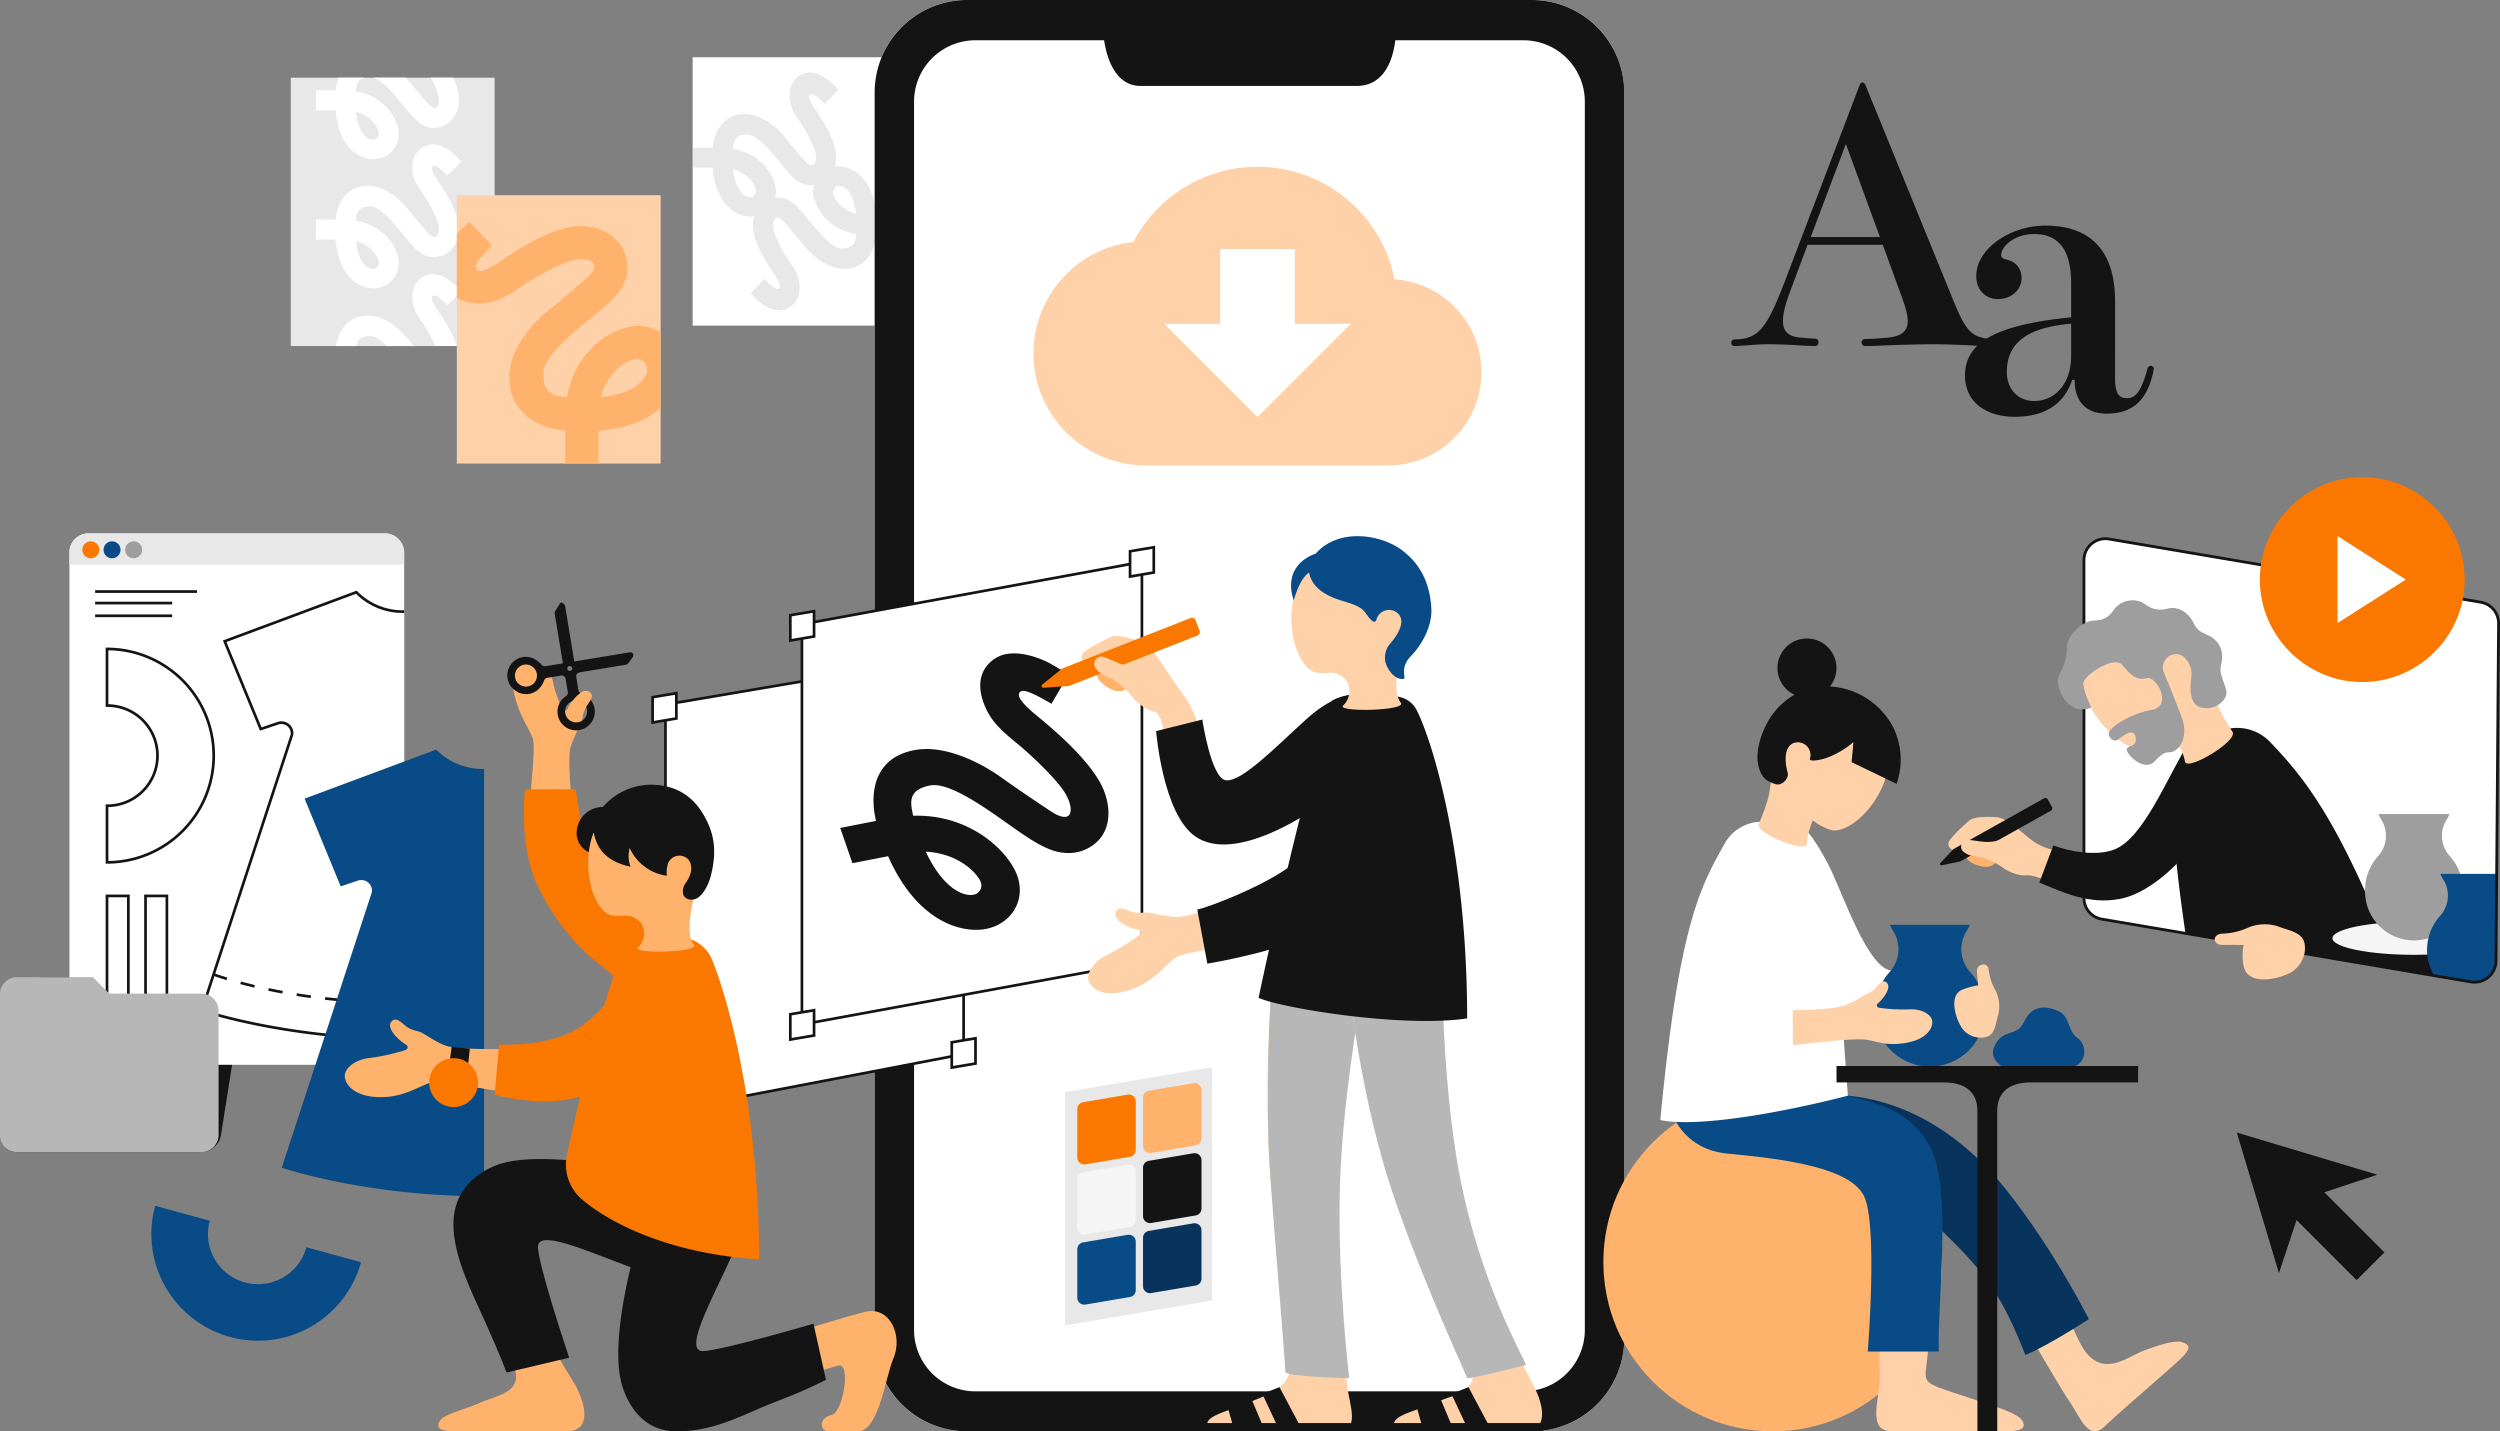 <svg xmlns="http://www.w3.org/2000/svg" viewBox="0 0 849.058 486.118"><rect x="0" y="0" width="849.058" height="486.118" fill="#808080" stroke="none"/><defs><style>.cls-1,.cls-14,.cls-8{fill:#fff}.cls-2{fill:#e8e8e8}.cls-16,.cls-3{fill:none}.cls-4{fill:#ffd1a8}.cls-5{fill:#ffb26c}.cls-6{clip-path:url(#clip-path)}.cls-7{fill:#141414}.cls-14,.cls-16,.cls-8{stroke:#141414;stroke-miterlimit:10}.cls-14,.cls-8{stroke-width:.918px}.cls-9{fill:#b7b7b7}.cls-10{fill:#fb7800}.cls-11{fill:#094b87}.cls-12{fill:#f5f5f5}.cls-13{fill:#07335c}.cls-14{stroke-dasharray:4.863}.cls-15{fill:#9e9e9e}.cls-16{stroke-width:.959px}</style><clipPath id="clip-path"><path class="cls-1" d="M328.381 0H520.3a31.327 31.327 0 0 1 31.33 31.327v423.464a31.328 31.328 0 0 1-31.33 31.327H328.381a31.328 31.328 0 0 1-31.328-31.328V31.328A31.328 31.328 0 0 1 328.381 0z"/></clipPath></defs><g id="レイヤー_2" data-name="レイヤー 2"><g id="illustration"><path class="cls-1" d="M235.237 19.447H304.452V110.584H235.237z"/><path class="cls-2" d="M284.756 30.58c-.6-.734-1.414-1.55-2.392-2.529-.68-.679-3.807-3.4-7.4-3.4-2.366 0-6.825 1.877-6.825 7.777 0 3.7 1.414 5.82 3.535 8.92a49.532 49.532 0 0 1 5.03 9.571c.979 2.964.245 5.221-.978 5.221-1.17 0-2.339-1.468-3.019-2.284-.625-.652-4.65-5.411-6.227-7.4-2.067-2.529-7.315-7.723-13.433-7.723-8 0-10.551 6.934-10.959 11.421h-6.716v6.8h6.689c1.088 12.971 8.321 16.588 12.753 16.588a8.587 8.587 0 0 0 8.729-8.4c0-4.623-4.351-12.862-14.629-14.6.3-2.121.353-4.868 4.786-4.868 3.4 0 7.8 5.3 11.094 9.354 3.018 3.726 5.411 6.69 8.321 7.533a8.148 8.148 0 0 0 7.179-1.251 9.756 9.756 0 0 0 3.644-8.1c0-6.581-7.1-16.017-7.777-17.159-.816-1.332-2.176-3.589-.816-4.133.843-.354 2.746 1.387 4.65 3.317zm-35.812 26.894c5.819 1.523 7.8 5.873 7.8 7.505a2.042 2.042 0 0 1-2.012 1.958c-1.9 0-4.972-2.148-5.788-9.463z"/><path class="cls-2" d="M254.933 99.451c.6.734 1.414 1.55 2.393 2.529.68.68 3.807 3.4 7.4 3.4 2.366 0 6.826-1.876 6.826-7.777 0-3.7-1.414-5.819-3.535-8.919a49.627 49.627 0 0 1-5.031-9.572c-.979-2.964-.245-5.221.979-5.221 1.169 0 2.338 1.468 3.018 2.284.626.653 4.65 5.411 6.227 7.4 2.067 2.529 7.315 7.723 13.433 7.723 8 0 10.551-6.934 10.959-11.421h6.717v-6.8h-6.69c-1.091-12.977-8.329-16.59-12.757-16.59a8.586 8.586 0 0 0-8.729 8.4c0 4.623 4.351 12.862 14.63 14.6-.3 2.121-.354 4.867-4.786 4.867-3.4 0-7.8-5.3-11.1-9.354-3.018-3.726-5.411-6.69-8.321-7.533a8.149 8.149 0 0 0-7.178 1.251 9.755 9.755 0 0 0-3.644 8.1c0 6.58 7.1 16.016 7.777 17.158.816 1.333 2.175 3.59.816 4.133-.843.354-2.747-1.386-4.65-3.317zm35.813-26.894c-5.82-1.522-7.805-5.873-7.805-7.5a2.042 2.042 0 0 1 2.013-1.958c1.903-.005 4.976 2.144 5.792 9.458z"/><path class="cls-2" d="M98.766 26.383H167.981V117.52H98.766z"/><path class="cls-1" d="M156.67 54.975c-.6-.734-1.414-1.55-2.393-2.529-.68-.68-3.807-3.4-7.4-3.4-2.366 0-6.826 1.877-6.826 7.777 0 3.7 1.414 5.82 3.535 8.919a49.627 49.627 0 0 1 5.031 9.572c.979 2.964.245 5.221-.979 5.221-1.169 0-2.338-1.468-3.018-2.284-.626-.653-4.65-5.411-6.227-7.4-2.067-2.529-7.315-7.723-13.433-7.723-8 0-10.551 6.934-10.959 11.421h-6.717v6.8h6.69c1.088 12.971 8.321 16.587 12.753 16.587a8.586 8.586 0 0 0 8.729-8.4c0-4.623-4.351-12.862-14.63-14.6.3-2.121.354-4.868 4.786-4.868 3.4 0 7.8 5.3 11.1 9.354 3.018 3.726 5.411 6.69 8.321 7.533a8.148 8.148 0 0 0 7.179-1.251 9.757 9.757 0 0 0 3.643-8.1c0-6.58-7.1-16.016-7.777-17.158-.816-1.333-2.175-3.589-.816-4.133.843-.354 2.747 1.386 4.65 3.317zm-35.812 26.894c5.819 1.522 7.8 5.873 7.8 7.5a2.042 2.042 0 0 1-2.012 1.958c-1.9.005-4.973-2.144-5.788-9.458zm17.542 33.045c-2.067-2.529-7.315-7.723-13.433-7.723-7.373 0-10.115 5.893-10.818 10.329h6.9c.326-1.735 1.124-3.395 4.569-3.395 1.771 0 3.814 1.444 5.831 3.395h9.086a156.083 156.083 0 0 1-2.135-2.606zm8.861-14.548c.843-.354 2.747 1.387 4.651 3.317l4.758-4.65c-.6-.733-1.414-1.549-2.393-2.528-.68-.68-3.807-3.4-7.4-3.4-2.366 0-6.825 1.876-6.825 7.777 0 3.7 1.413 5.819 3.534 8.918a58.488 58.488 0 0 1 4.308 7.719h7.227c-1.825-5.84-6.5-12.1-7.048-13.021-.812-1.331-2.173-3.588-.812-4.132z"/><path class="cls-3" d="M123.817 26.383h2.994a4.058 4.058 0 0 0-1.2-.2 7.345 7.345 0 0 0-1.794.2z"/><path class="cls-1" d="M107.288 30.666v6.8h6.69c1.088 12.97 8.321 16.587 12.753 16.587a8.587 8.587 0 0 0 8.729-8.4c0-4.623-4.351-12.863-14.63-14.6.252-1.782.341-4 2.987-4.664h-8.83a16.667 16.667 0 0 0-.982 4.283zm21.374 14.821a2.041 2.041 0 0 1-2.012 1.957c-1.9 0-4.977-2.148-5.792-9.463 5.819 1.519 7.804 5.874 7.804 7.506zm8.049-9.953c3.018 3.725 5.411 6.689 8.321 7.532a8.145 8.145 0 0 0 7.179-1.251 9.754 9.754 0 0 0 3.643-8.1 18.786 18.786 0 0 0-1.968-7.329h-7.581a32.639 32.639 0 0 1 2.316 5.045c.979 2.964.245 5.221-.979 5.221-1.169 0-2.338-1.469-3.018-2.285-.626-.652-4.65-5.411-6.227-7.4a19.02 19.02 0 0 0-.5-.585h-11.086c3.189.993 6.983 5.56 9.9 9.152z"/><path class="cls-4" d="M155.149 66.293H224.364V157.43H155.149z"/><path class="cls-5" d="M216.824 110.65c-7.676 0-21.358 7.225-24.248 24.293-3.522-.5-8.083-.587-8.083-7.947 0-5.645 8.805-12.96 15.534-18.424 6.186-5.012 11.108-8.985 12.508-13.817a13.53 13.53 0 0 0-2.078-11.921c-2.889-3.883-7.676-6.051-13.456-6.051-10.927 0-26.6 11.786-28.493 12.915-2.212 1.354-5.96 3.612-6.863 1.354-.587-1.4 2.3-4.56 5.509-7.721l-7.722-7.9c-1.219.994-2.573 2.348-4.2 3.974-.024.023-.057.059-.083.086v21.679a14.039 14.039 0 0 0 7.353 1.849c6.141 0 9.663-2.348 14.811-5.871 2.98-2.032 10.972-6.773 15.894-8.353 4.922-1.626 8.67-.407 8.67 1.626 0 1.941-2.438 3.882-3.793 5.011-1.084 1.039-8.984 7.722-12.284 10.341-4.2 3.432-12.824 12.147-12.824 22.307 0 13.275 11.514 17.52 18.965 18.2v11.15h11.289v-11.108c10.179-.854 16.885-3.987 21.132-7.832v-25.518a13.478 13.478 0 0 0-7.538-2.322zM204.09 134.9c2.529-9.663 9.754-12.959 12.463-12.959a3.389 3.389 0 0 1 3.251 3.341c-.004 3.159-3.567 8.261-15.714 9.618z"/><path class="cls-1" d="M328.381 0H520.3a31.327 31.327 0 0 1 31.33 31.327v423.464a31.328 31.328 0 0 1-31.33 31.327H328.381a31.328 31.328 0 0 1-31.328-31.328V31.328A31.328 31.328 0 0 1 328.381 0z"/><g class="cls-6"><path class="cls-4" d="M458.754 109.966l-31.687 31.688-31.688-31.688h19.013v-25.35h25.35v25.35zm14.894-15.1a47.516 47.516 0 0 0-88.726-12.676 38.042 38.042 0 0 0 4.119 75.86h82.389a31.629 31.629 0 0 0 2.218-63.185z"/></g><path class="cls-7" d="M520.3 0H328.381a31.419 31.419 0 0 0-31.327 31.328v423.463a31.419 31.419 0 0 0 31.327 31.327H520.3a31.419 31.419 0 0 0 31.327-31.327V31.328A31.419 31.419 0 0 0 520.3 0zm17.946 451.668a20.868 20.868 0 0 1-20.868 20.868H331.3a20.868 20.868 0 0 1-20.867-20.868V34.543A20.868 20.868 0 0 1 331.3 13.675h43.675c.9 5.84 3.7 15.51 12.42 15.51h73.367c9.774 0 12.411-9.67 13.114-15.51h43.5a20.868 20.868 0 0 1 20.868 20.868zM662.944 100.93c4.654 11.578 6.444 13.368 12.651 14.2.955.12 1.313.6 1.313 1.194a1.161 1.161 0 0 1-1.313 1.193c-1.313 0-3.7 0-6.684-.239a239.738 239.738 0 0 0-12.413-.357c-5.013 0-13.248.238-18.022.477-2.865.119-3.581.119-5.013.119a1.194 1.194 0 1 1 0-2.387c2.626 0 5.371-.238 7.877-.477 4.536-.478 6.565-2.268 6.565-5.61 0-2.029-.716-4.655-2.029-8.235l-6.445-17.665h-25.542L608.4 97.827c-2.149 5.61-2.865 8.713-2.865 11.219 0 3.462 1.79 5.252 5.968 5.61 2.387.239 4.3.358 4.893.358a1.124 1.124 0 0 1 1.194 1.193 1.16 1.16 0 0 1-1.194 1.313c-1.193 0-3.938-.119-7.519-.358-2.268-.119-5.013-.238-7.877-.238a61.875 61.875 0 0 0-6.207.238c-2.506.239-4.893.358-5.61.358a1.039 1.039 0 0 1-1.193-1.074 1.123 1.123 0 0 1 1.193-1.193c8.355 0 11.1-4.3 17.307-20.529l25.063-65.764c.239-.6.6-.955.955-.955.477 0 .835.358 1.074.955zm-24.468-20.409L626.9 48.892l-11.937 31.629z"/><path class="cls-7" d="M718.326 128.428c0 5.967 1.791 6.8 4.178 6.8 2.864 0 4.774-2.507 6.8-9.907.239-.715.477-1.074 1.194-1.074a.975.975 0 0 1 .954 1.074l-.119.836c-2.029 9.429-6.684 14.323-15.874 14.323-6.445 0-10.861-3.581-10.861-11.458h-.836c-2.984 8.951-10.264 12.532-19.454 12.532-9.072 0-16.949-4.417-16.949-14.084 0-11.219 10.623-17.187 36.045-19.693V96.2c0-13.248-5.848-16.71-12.532-16.71-7.161 0-11.219 4.536-11.219 7.042 0 .955.477 1.313 1.551 1.552 2.149.477 5.371 1.91 5.371 6.565 0 3.1-2.745 6.922-8.116 6.922-3.938 0-7.28-2.984-7.28-7.758 0-9.309 11.458-17.187 23.512-17.187 14.8 0 23.632 8 23.632 25.661zm-14.919-18.5c-15.039 1.313-21.841 6.564-21.841 16.471 0 5.371 3.461 9.787 9.309 9.787 7.042 0 12.532-5.848 12.532-15.278z"/><path class="cls-8" d="M226.005 377.391L327.268 357.994 327.268 222.078 226.005 239.289 226.005 377.391z"/><path class="cls-8" d="M323.238 227.05L331.298 225.687 331.298 217.107 323.238 218.47 323.238 227.05z"/><path class="cls-8" d="M221.643 245.367L229.703 244.004 229.703 235.424 221.643 236.787 221.643 245.367z"/><path class="cls-8" d="M323.238 362.566L331.298 361.203 331.298 352.623 323.238 353.986 323.238 362.566z"/><path class="cls-8" d="M221.643 382.032L229.703 380.669 229.703 372.089 221.643 373.452 221.643 382.032z"/><path class="cls-4" d="M463.177 333.591s-7.379 34.128-8.9 64.082c-1.674 33.012 2.5 65.835 3.317 73.291.665 6.1 4.636 15.154-3.454 15.154h-37.577c-5.687 0-7.582-.842-6.318-3.37s8.424-4 14.111-6.529 14.395-4.232 14.185-14.552-4.847-34.783-7.04-61.009c-2.293-27.408-.127-64.364.668-67.534 3.596-14.357 32.04-12.346 31.008.467z"/><path class="cls-9" d="M436.537 465.943c-.554-10.156-2.75-33.993-5.036-65.285-2-27.43-.126-64.363.668-67.534 3.6-14.357 32.041-12.347 31.008.466 0 0-6.34 33.183-7.859 63.137-1.423 28.045 1.524 59.005 2.9 71.341-.002 0-21.591-.486-21.681-2.125z"/><path class="cls-4" d="M489.821 335.309s.458 38.656 6.706 67.991a265.424 265.424 0 0 0 24.5 67.664c3.573 7.028 4.637 15.154-3.454 15.154H480c-5.687 0-7.583-.842-6.319-3.37s8.425-4 14.112-6.529 15.679-3.664 11.284-13c-4.82-10.242-18.527-34.895-26.69-59.915-9.631-29.517-14.363-65.288-13.569-68.459 3.592-14.361 32.036-12.345 31.003.464z"/><path class="cls-9" d="M498.289 467.981c-4.573-10.354-17.744-39.661-25.907-64.681-9.631-29.517-14.363-65.288-13.569-68.459 3.6-14.357 32.041-12.345 31.009.468 0 0 .457 38.656 6.7 67.991 6.191 29.07 16.3 49.114 21.808 60.228.005 0-19.752 5.106-20.041 4.453z"/><path class="cls-8" d="M272.354 347.935L387.821 326.753 387.821 190.837 272.354 212.019 272.354 347.935z"/><path class="cls-8" d="M383.791 195.809L391.851 194.446 391.851 185.866 383.791 187.229 383.791 195.809z"/><path class="cls-8" d="M268.41 217.528L276.47 216.165 276.47 207.585 268.41 208.947 268.41 217.528z"/><path class="cls-8" d="M383.791 331.325L391.851 329.962 391.851 321.382 383.791 322.745 383.791 331.325z"/><path class="cls-8" d="M268.41 353.044L276.47 351.681 276.47 343.101 268.41 344.464 268.41 353.044z"/><path class="cls-7" d="M362.89 229.137c-1.532-1.081-3.507-2.228-5.878-3.6-1.647-.956-8.971-4.636-15.475-3.361-4.286.841-11.222 5.732-7.622 16.129 2.256 6.516 6.111 9.75 11.845 14.458 3.312 2.728 11.422 10.193 14.954 15.077 3.582 4.875 3.629 9.112 1.411 9.547-2.118.416-5.133-1.756-6.862-2.952-1.531-.927-11.726-7.882-15.795-10.819-5.287-3.721-17.964-11.007-29.05-8.833-14.485 2.841-14.886 15.967-12.888 24.017l-12.17 2.387 4.147 11.978 12.12-2.377c9.884 22.467 25.195 26.269 33.226 24.694 8.721-1.711 13.51-9.762 10.69-17.907s-15.729-21.116-35.414-20.529c-.752-3.844-2.329-8.7 5.7-10.277 6.158-1.208 17.375 6.569 25.808 12.539 7.741 5.491 13.885 9.863 19.671 10.314a14.057 14.057 0 0 0 12.244-4.755c3.176-3.9 3.783-9.44 1.659-15.573-4.014-11.594-22.629-25.7-24.558-27.468-2.291-2.058-6.131-5.551-4-6.993 1.312-.922 5.822 1.468 10.449 4.193zm-48.482 60.111c11.472.616 17.723 7.576 18.718 10.451a3.189 3.189 0 0 1-2.451 4.164c-3.449.677-10.327-2.016-16.267-14.615z"/><path class="cls-4" d="M392.182 241.735c2.459.692 3.341 7.572 4.332 16.569 4.925-3.8 13.022-1.588 13.022-1.588s-2.209-12.509-6.442-18.992c-1.536-2.353-2.895-4.066-6.451-9.3s-6.013-9.339-9.626-10.635-7.784-2.205-9.374-1.561-7.6 3.578-9.5 5.306.087 4.059 2.1 4.823a41.528 41.528 0 0 0 7.036 1.279z"/><path class="cls-5" d="M372.541 229.055s-.176 1.941 3.363 4.218 5.906 1.543 6.643.465-6-6.325-8.141-6.469a1.551 1.551 0 0 0-1.865 1.786z"/><path class="cls-10" d="M363.06 232.978l-8.634.6a.621.621 0 0 1-.433-1.1l6.733-5.438 43.665-17.16a1.242 1.242 0 0 1 1.61.7l1.426 3.627a1.243 1.243 0 0 1-.7 1.611z"/><path class="cls-4" d="M385.413 226.388a14.525 14.525 0 0 1-4.421-.758c-2.441-.8-5.251-2.47-6.807-2.653a2.5 2.5 0 0 0-1.919 4.148c1.613 2.254 4.33 2.711 6.326 3.973a29.171 29.171 0 0 1 6.123 5.757c1.582 1.986 4.8 4.463 7.467 4.88s3.447-3.42 3.447-3.42z"/><path class="cls-7" d="M469.293 239.179s-8.977-10.038-25.64 5.082c-10.4 9.434-22.063 21.493-27.353 20.731-5.017-.722-7.969-20.616-7.969-20.616l-15.683 3.912s2.186 27.935 13.222 35.728c13.627 9.622 39.586-8.75 39.586-8.75z"/><path class="cls-7" d="M452.337 238.015s-10.116 31.282-24.9 100.868c7.841 3.579 49.384 10.26 70.84 6.985 0-54.774-11.314-93.091-17.142-104.7a8.451 8.451 0 0 0-5.875-4.462c-6.845-1.416-17.182-2.083-22.923 1.309z"/><path class="cls-4" d="M475.747 238.669c-2.135-2.791-2.142-8.8 1.092-20.858s3.235-29.4-17.054-30.287-21.172 17.937-21.172 22.348c0 10.6 4.483 17.664 8.085 18.44 4.135.89 5.533-.946 9.092 1.433 3.437 2.3 3.055 7.473.409 9.826s21.684 1.889 19.548-.902zm-96.809 71.024c.927-2.177 3.537-.623 5.6.018s3.906.113 5.406.216 7.718 1.991 11.067 1.433c6.273-1.047 22.515-6.3 32.792-12.315s16.436-17.873 20.782-28.705c6.1-15.206 26.052-10.482 24.417-4.941-2.453 8.319-15.341 32.728-31.848 45.98-12.377 9.936-43.721 10.515-48.152 14.049s-7.481 8.152-15.255 10.771-12.423.262-13.835-2.612 1.689-7.2 5.913-9.171a71.572 71.572 0 0 0 10.805-6.658c.612-.478.76-.915.686-1.194-.15-.569-.556-.734-1.319-.913-2.976-.696-8.244-3.175-7.059-5.958z"/><path class="cls-7" d="M406.625 308.932l3.424 18.342s27.543-4.478 38.011-11.793 21.693-25.224 26.108-32.161 7.143-15.228 8.962-20.937-16.656-15.765-25.989-.757-10.678 26.73-19.928 33.23-25.862 12.951-30.588 14.076z"/><path class="cls-11" d="M467.354 210.873a4.455 4.455 0 0 1 7.588-2.367c1.805 1.959 1.262 5.466-3.077 10.4a7.293 7.293 0 0 0-1.305 6.1c.6 2.155 2.9 5.9 6.113 5.576 1.161-.116-1.555-3.646 2.524-7.775 3.5-3.54 7.256-10.048 6.925-16.087-.418-7.638-3.034-14.753-10.149-19.985s-21.345-7.533-29.088 1.256c-6.8 2.407-10.17 8.2-7.492 15.873 1.108-3.821 2.73-7.7 5.175-9.426.941 4.709 4.723 7.064 8.281 8.575s8.684 2.138 10.672 4.858 2.853 3.802 3.833 3.002z"/><rect class="cls-7" x="407.574" y="483.303" width="52.826" height="2.815" rx="1.407"/><path class="cls-7" d="M417.048 478.213L418.633 483.862 428.711 483.862 424.91 474.8 417.048 478.213z"/><path class="cls-7" d="M433.767 484.202L428.711 473.393 434.529 471.106 441.495 484.202 433.767 484.202z"/><rect class="cls-7" x="471.782" y="483.303" width="52.826" height="2.815" rx="1.407"/><path class="cls-7" d="M481.256 478.213L482.841 483.862 492.919 483.862 489.118 474.8 481.256 478.213z"/><path class="cls-7" d="M497.975 484.202L492.919 473.393 498.737 471.106 505.703 484.202 497.975 484.202z"/><path class="cls-2" d="M361.736 450.142L411.659 441.657 411.659 362.44 361.736 370.925 361.736 450.142z"/><path class="cls-10" d="M368.627 395.45l15.139-2.573a2.358 2.358 0 0 0 1.962-2.324v-16.465a2.357 2.357 0 0 0-2.752-2.324l-15.139 2.573a2.358 2.358 0 0 0-1.962 2.324v16.465a2.357 2.357 0 0 0 2.752 2.324z"/><path class="cls-5" d="M390.955 391.555l15.139-2.573a2.358 2.358 0 0 0 1.963-2.324v-16.465a2.359 2.359 0 0 0-2.753-2.324l-15.139 2.573a2.358 2.358 0 0 0-1.962 2.324v16.465a2.357 2.357 0 0 0 2.752 2.324z"/><path class="cls-12" d="M368.627 419.255l15.139-2.573a2.358 2.358 0 0 0 1.962-2.324v-16.465a2.358 2.358 0 0 0-2.752-2.324l-15.139 2.573a2.358 2.358 0 0 0-1.962 2.324v16.465a2.357 2.357 0 0 0 2.752 2.324z"/><path class="cls-7" d="M390.955 415.36l15.139-2.573a2.358 2.358 0 0 0 1.963-2.324V394a2.359 2.359 0 0 0-2.753-2.324l-15.139 2.573a2.358 2.358 0 0 0-1.962 2.324v16.465a2.357 2.357 0 0 0 2.752 2.322z"/><path class="cls-11" d="M368.627 443.06l15.139-2.573a2.358 2.358 0 0 0 1.962-2.324V421.7a2.358 2.358 0 0 0-2.752-2.324l-15.139 2.573a2.358 2.358 0 0 0-1.962 2.324v16.465a2.357 2.357 0 0 0 2.752 2.322z"/><path class="cls-13" d="M390.955 439.165l15.139-2.573a2.358 2.358 0 0 0 1.963-2.324V417.8a2.359 2.359 0 0 0-2.753-2.324l-15.139 2.573a2.358 2.358 0 0 0-1.962 2.324v16.465a2.357 2.357 0 0 0 2.752 2.327z"/><path class="cls-7" d="M800.367 434.772L779.954 414.36 773.986 432.385 759.661 384.637 807.409 398.961 789.385 404.93 809.797 425.342 800.367 434.772z"/><path class="cls-7" d="M5.46 391.277a4.459 4.459 0 0 1-3.626-1.717 4.693 4.693 0 0 1-1.06-3.851l7.642-48.253a6.475 6.475 0 0 1 2.281-3.851 6.2 6.2 0 0 1 4.169-1.717h25.982l4.686 5.568h31.55a4.5 4.5 0 0 1 3.579 1.717 4.619 4.619 0 0 1 1.107 3.851l-6.761 42.685a6.4 6.4 0 0 1-2.326 3.851 6.262 6.262 0 0 1-4.123 1.717z"/><rect class="cls-1" x="23.588" y="181.17" width="113.67" height="180.462" rx="6.427" transform="rotate(-180 80.423 271.401)"/><path class="cls-8" d="M137.258 207.72a22.114 22.114 0 0 1-16.244-6.587L76.3 217.778l12.258 29.811 5.856-1.969a3.623 3.623 0 0 1 4.749 3.89l-30.612 93.627s28.572 9.707 68.707 9.707"/><path class="cls-14" d="M72.449 330.9s24.674 9.707 64.809 9.707"/><path class="cls-2" d="M23.588 181.17h113.67v4.144a6.427 6.427 0 0 1-6.427 6.427H30.014a6.427 6.427 0 0 1-6.427-6.427v-4.144z" transform="rotate(-180 80.423 186.456)"/><circle class="cls-10" cx="30.843" cy="186.726" r="2.886"/><circle class="cls-11" cx="38.048" cy="186.726" r="2.886"/><circle class="cls-15" cx="45.399" cy="186.726" r="2.886"/><path class="cls-8" d="M66.912 200.905L32.311 200.905"/><path class="cls-8" d="M58.476 204.817L32.311 204.817"/><path class="cls-8" d="M58.476 209.139L32.311 209.139"/><path class="cls-8" d="M72.579 256.635A36.237 36.237 0 0 0 36.342 220.4v19.225a17.012 17.012 0 1 1 0 34.023v19.226a36.238 36.238 0 0 0 36.237-36.239z"/><path class="cls-8" d="M36.342 304.275H43.594V348.778H36.342z"/><path class="cls-8" d="M49.431 304.275H56.683V348.778H49.431z"/><path class="cls-11" d="M164.4 406.291c-40.135 0-68.707-9.707-68.707-9.707l30.616-93.627a3.623 3.623 0 0 0-4.749-3.89l-5.856 1.969-12.258-29.811 44.71-16.645a22.114 22.114 0 0 0 16.244 6.587z"/><path class="cls-5" d="M200.222 235.085c1.826 1.379-.243 3.465-1.329 5.254s-1.02 3.64-1.468 5.023-3.675 6.778-3.935 10.052c-.486 6.132.647 22.607 3.883 33.659s12.927 19.61 22.077 26.227c12.844 9.285 4.351 25.425-.468 22.594-7.233-4.25-27.736-20.579-36.31-39.174-6.429-13.942.364-43.495-1.915-48.481s-5.309-9-6.539-16.839c-.743-4.735 1.532-8.173 4.56-8.826s8.175 2.61 9.038 7.036a35.792 35.792 0 0 0 3.035 8.812c.306.686.681.927.96.923.57-.007.82-.35 1.165-1.024 1.352-2.636 4.911-7 7.246-5.236z"/><path class="cls-10" d="M182.338 300.208A73.623 73.623 0 0 0 204.03 327.9c6.165 5.025 11.511 9.067 17.059 10.745 8.017 2.423 22.137-11.389 8.665-21.915-13.425-10.489-25.085-16.739-29.02-26.941s-4.127-15.664-5.249-21.752l-17.175.066s-2.238 18.786 4.028 32.105z"/><path class="cls-7" d="M174.982 234.522a6.154 6.154 0 0 0 8.767-1.442 8.927 8.927 0 0 0 .765-1.282 5.358 5.358 0 0 0 .27-.668 1.349 1.349 0 0 1 1.057-.916l4.709-.775a1.346 1.346 0 0 1 1.546 1.11l.745 4.527a1.349 1.349 0 0 1-.621 1.357 7.352 7.352 0 0 0-.629.443 5.443 5.443 0 0 0-1.037 1.086 6.338 6.338 0 1 0 8.767-1.442 9.63 9.63 0 0 0-1.252-.77 3.058 3.058 0 0 0-.588-.22 1.363 1.363 0 0 1-1.022-1.083l-.749-4.553a1.345 1.345 0 0 1 1.109-1.546l15.714-2.585a1.347 1.347 0 0 0 .875-.544l1.509-2.1a1 1 0 0 0-.23-1.4l-.008-.006a1 1 0 0 0-.745-.174l-18.907 3.111-3.087-18.765a1.344 1.344 0 0 0-.545-.876l-.362-.259a.582.582 0 0 0-.833.167l-1.566 2.528a1.346 1.346 0 0 0-.234 1l2.77 16.837-5.991.985a1.363 1.363 0 0 1-1.3-.536 4.011 4.011 0 0 0-.409-.458 10.376 10.376 0 0 0-1.163-.964 6.283 6.283 0 1 0-7.325 10.209zm24.388 6.492a3.742 3.742 0 1 1-1.514-2.452 3.626 3.626 0 0 1 1.514 2.452zm-6.695-13.875a.8.8 0 0 1 1.253-.776.8.8 0 1 1-.928 1.293.776.776 0 0 1-.325-.517zm-17.742 2.889a3.742 3.742 0 1 1 1.514 2.452 3.624 3.624 0 0 1-1.514-2.452z"/><path class="cls-5" d="M200.225 235.088c1.826 1.379-.243 3.465-1.329 5.254a11.678 11.678 0 0 0-1.25 4.154c-.061.3-5.012-3.5-4.666-4.175 1.351-2.633 4.911-6.996 7.245-5.233zm-4.419 236.119c3.516 6.915 4.563 14.911-3.4 14.911h-36.975c-5.6 0-7.461-.829-6.218-3.316s8.29-3.938 13.886-6.425 15.429-3.605 11.1-12.8c-3.113-6.615 7.656-23.458 9.846-15.169 2.048 7.744 10.436 20.192 11.761 22.799z"/><path class="cls-7" d="M244.946 404.027s-57.414-16.357-77.035-8.043c-7.43 3.148-13.86 9.358-13.926 19.551-.07 10.943 6.011 22.825 11.026 33.941 5.06 11.214 7.022 16.666 7.022 16.666l21.273-5.034S182.08 427.718 182.739 423c.813-5.813 20.384 3.615 35.759 8.931 12.288 4.249 19.423 5.184 19.423 5.184z"/><path class="cls-5" d="M268.711 452.949s18.06-5.7 25.22-7.427c8.209-1.976 12.889 7.968 9.426 16.013-2.62 6.087-4.9 24.583-11.948 24.583h-9.9c-3.084 0-3.782-4.44.976-5.6 3.859-.939 6.546-17.571 2.374-16.751s-13 4.51-13 4.51z"/><path class="cls-7" d="M222.58 401.714s-17.768 49.234-11.1 69.472c2.527 7.664 8.119 14.932 18.312 14.932 13.292 0 22.535-5.784 33.918-10.158a175.314 175.314 0 0 0 16.815-7.327l-4.251-19.071s-34.937 10.244-38.391 9.215c-5.259-1.566 5.279-20.017 11.842-34.9 5.245-11.9 6.763-18.931 6.763-18.931z"/><path class="cls-10" d="M213.01 320.218s-7.162 11.1-20.444 71.908a15.581 15.581 0 0 0 5.063 15.192c10.536 8.986 31.727 18.763 60.179 20.346 0-49.844-9.983-86.745-15.91-101.578a12.326 12.326 0 0 0-9.578-7.636c-6.385-.968-14.51-1.068-19.31 1.768z"/><path class="cls-5" d="M235.631 320.849c-2.064-2.7-2.07-8.5 1.055-20.154s3.125-28.412-16.479-29.265-20.458 17.332-20.458 21.594c0 10.244 4.332 17.069 7.812 17.818 4 .86 5.347-.914 8.785 1.384 3.322 2.221 2.953 7.222.4 9.5s20.948 1.82 18.885-.877zM133 346.875c1.542-1.691 3.428.562 5.109 1.809s3.53 1.352 4.866 1.925 6.409 4.286 9.645 4.847c6.061 1.05 22.571 1.445 33.875-.757s20.719-11.061 28.151-19.56c10.432-11.931 27.135-1.239 23.871 3.3-4.9 6.81-24.47 24.972-43.778 31.792-14.476 5.113-43.276-4.382-48.451-2.572s-9.436 5.05-17.371 4.955-11.425-3.733-11.8-6.809 3.845-6.03 8.332-6.482a69.187 69.187 0 0 0 11.992-2.622c.712-.241.987-.593 1.009-.871.045-.568-.273-.848-.912-1.255-2.49-1.591-6.506-5.538-4.538-7.7z"/><path class="cls-10" d="M195.781 372.76c15.08-3.051 27.456-13.37 34.118-21.012 5.226-6 10.092-10.625 12.274-15.994 3.154-7.759-9.058-18.9-22.377-8.179s-17.111 19.268-27.163 23.574c-7.977 3.416-17.139 3.8-23.131 3.577l-1.52 17.108s15.9 4.257 27.8.926"/><path class="cls-7" d="M151.768 367.488L153.41 355.499 159.563 356.128 158.247 368.697 151.768 367.488z"/><path class="cls-10" d="M162.356 367.683a8.293 8.293 0 1 1-8.293-8.293 8.292 8.292 0 0 1 8.293 8.293z"/><path class="cls-7" d="M226.729 293.714a4.133 4.133 0 0 1 6.95-1.888c1.358 1.475 1.8 4.44-.843 8.142a4.514 4.514 0 0 0-.794 3.761c.339 1.421 2.606 2.606 4.916 1.194 1.734-1.06 3.6-4.093 4.494-7.625 2.206-8.7.838-14.4-1.922-19.543s-7.8-11.249-18.643-11.249a21.781 21.781 0 0 0-16.149 7.575 8.845 8.845 0 0 0-8.839 7.894 7.135 7.135 0 0 0 4.076 7.438 24.56 24.56 0 0 1 1.639-6.729c.962 4.6 3.282 9.657 12.523 11.681-1.232-3.7-.352-5.2-.352-6.512a16.268 16.268 0 0 0 12.7 9.579 9.787 9.787 0 0 1 .244-3.718z"/><path class="cls-9" d="M5.568 391.277a5.273 5.273 0 0 1-3.9-1.717A5.4 5.4 0 0 1 0 385.709v-48.253a5.4 5.4 0 0 1 1.67-3.851 5.277 5.277 0 0 1 3.9-1.717h25.98l5.568 5.568h31.55a5.889 5.889 0 0 1 5.567 5.568v42.685a5.889 5.889 0 0 1-5.567 5.568z"/><path class="cls-11" d="M78.07 454.036a36.236 36.236 0 0 0 44.53-25.363l-18.54-5.084a17.012 17.012 0 1 1-32.812-9l-18.541-5.084a36.237 36.237 0 0 0 25.363 44.531z"/><circle class="cls-5" cx="602.056" cy="428.603" r="57.516"/><path class="cls-4" d="M615.793 387.531s27.664 11.4 45.265 28.161c19.335 18.408 31.509 44.871 42.51 61.423 3.142 4.728 5.888 12.479 11.268 7.271s22.028-19.316 25.81-22.977 3-4.664.532-5.531-7.5.77-12.909 2.751-12.658 8.461-19.162 1.463-12.66-35.717-28.849-56.137c-9.812-12.376-35.91-28.377-48.218-29.184-14.329-.938-25.183 4.905-16.247 12.76z"/><path class="cls-13" d="M615.793 387.531a122.121 122.121 0 0 1 36.956 24c19.335 18.409 25.64 24.588 35.111 48.661C695.8 456.9 709.424 448 709.424 448s-11.682-23.251-27.871-43.671c-9.812-12.376-27.82-29.658-53.971-32.217-14.291-1.397-20.725 7.564-11.789 15.419z"/><path class="cls-4" d="M584.352 390.975s47.228.015 50.551 19.312c4.028 23.4 3.035 39.251 3.506 57.6.161 6.256-4.536 18.113 3.72 18.134l38.347.094c5.8.014 7.739-.841 6.456-3.423s-8.37-4.658-14.384-6.7c-17.534-5.95-19.057-5.442-18.465-10.772 1.163-10.47 6.791-56.774 2.574-68.293-8.25-22.534-26.605-22.617-59.677-30.349-15.344-3.578-27.073 16.598-12.628 24.397z"/><path class="cls-11" d="M565.358 368.443s.794 21.464 21.513 23.372c20.611 1.9 41.155 4.954 46.071 14.151s1.4 53.055 1.4 53.055h24.1c-.5-17.3 4.685-55.7-2.971-69.568-6.713-12.163-17.086-14.617-27.884-17.34-13.889-3.5-25.725-6.013-25.725-6.013z"/><path class="cls-1" d="M585.828 286.346c-8.383 14.857-15.641 27.824-21.95 94.042 12.824 2.731 42.873-2.85 63.7-8.275-3.527-48.481-4.494-65.577-8.605-80.06a17.534 17.534 0 0 0-14.771-12.672 43.333 43.333 0 0 0-6.3-.3 14.4 14.4 0 0 0-12.074 7.265z"/><path class="cls-1" d="M609.227 280.879s2.455-5.076 11.8 12.914c4.565 8.792 13.514 36.294 21.892 35.854 8.544-.449 13.679 15.392 3.842 17.905-12.148 3.1-23.423-7.49-23.423-7.49z"/><path class="cls-11" d="M669.009 314.083h-27.14a13.976 13.976 0 0 0 1.116 2.164 11.5 11.5 0 0 1-1.186 13.832 19.31 19.31 0 0 0-5.006 13.03 18.652 18.652 0 1 0 37.292 0 19.31 19.31 0 0 0-5.006-13.03 11.5 11.5 0 0 1-1.186-13.833 13.966 13.966 0 0 0 1.116-2.163z"/><path class="cls-4" d="M678.656 344.607c-.76 2.307-.929 6.4-3.646 7.436a7.793 7.793 0 0 1-8.184-2.248c-2.082-2.262-5.605-11.6-.353-13.693a24.548 24.548 0 0 1 5.359-1.437s-.106-.989-.415-4.715c-.212-2.552 3.566-3.512 3.983-.707a18.35 18.35 0 0 0 2.293 7.1 12.013 12.013 0 0 1 .963 8.264zm-37.978-10.96c-1.492-1.174-2.728.927-3.933 2.176s-2.7 1.587-3.719 2.238a34.581 34.581 0 0 1-6.463 3.379c-4.816 1.686-17.72 1.623-17.72 1.623l.082 11.937s20.516-2.651 25-1.875 7.125 2.182 13.6 1.023 8.839-4.611 8.724-7.178-3.968-4.411-7.7-4.168a57.355 57.355 0 0 1-10.17-.512c-.615-.1-.888-.35-.944-.575-.114-.458.108-.731.575-1.151 1.828-1.64 4.576-5.417 2.668-6.917zm-43.36-53.747c4.725-11.41 3.231-10.732 5.234-21.5 2.161-11.617 11.984-25.31 28.778-15.953s8.167 24.966 5.978 28.521c-5.26 8.547-12.379 12.016-15.668 10.854a20.072 20.072 0 0 1-6-3.192s-1.957 4.717-1.958 7.969c.002 3.349-17.637-3.627-16.364-6.699z"/><path class="cls-11" d="M704.626 362.137c4.4-1.79 3.965-7.723.854-9.676s-2.5-7.244-6.111-8.921c-4.884-2.269-9.36-2.036-11.953 3.458s-7.264 1.983-10.183 8.573c-1.847 4.168 2.947 8.977 10.183 7.494s11.832 1.262 17.21-.928z"/><path class="cls-7" d="M643.073 247.207a25.832 25.832 0 0 0-21.576-14.06 10.018 10.018 0 1 0-12.549 2.554c.168.091.341.162.512.243a23.675 23.675 0 0 0-7 6.079c-3.6 4.557-6.574 12.4-5.27 18 1.021 4.386 3.022 5.287 5.553 6.227s4.849-2 4.408-3.695c-1.592-6.136-.3-9.4 2.133-10.244a4.3 4.3 0 0 1 5.369 5.475c-.2.977 3.567.362 5.534-.332a29.094 29.094 0 0 0 9.256-5.423c-.2 3.117-.616 6.807-.616 6.807l15.289 7.378a24.873 24.873 0 0 0-1.043-19.009zm-19.346 114.84v5.559h36.225c8.24 0 11.622 3.9 11.622 9.741v108.771h6.734V377.347c0-5.838 3.383-9.741 11.622-9.741h36.225v-5.559z"/><path class="cls-1" d="M839.2 333.471l-125.376-21.309a7.282 7.282 0 0 1-6.062-7.179V190.241a7.283 7.283 0 0 1 8.5-7.18l126.251 21.458a7.283 7.283 0 0 1 6.062 7.236l-.875 114.592a7.283 7.283 0 0 1-8.5 7.124z"/><path class="cls-7" d="M847.5 325.863v-7.186h-55.339v6.8l34.262 5.823c12.052-.6 21.008-2.8 21.077-5.437z"/><path class="cls-7" d="M756.378 247.592a46.4 46.4 0 0 0-6.475 2 18.85 18.85 0 0 0-11.992 17.146c-.278 11.054.711 25.695 4.328 50.255l71.87 12.215c-19.074-49.753-31.157-64.733-43.206-77.28a15.477 15.477 0 0 0-14.525-4.336z"/><path class="cls-12" d="M847.505 318.646c0-3.109-12.389-5.629-27.672-5.629s-27.672 2.52-27.672 5.629 12.389 5.629 27.672 5.629 27.672-2.52 27.672-5.629z"/><path class="cls-15" d="M807.757 276.478h24.152a12.389 12.389 0 0 1-.993 1.925 10.238 10.238 0 0 0 1.056 12.31 17.189 17.189 0 0 1 4.454 11.6 16.6 16.6 0 1 1-33.187 0 17.185 17.185 0 0 1 4.455-11.6 10.236 10.236 0 0 0 1.056-12.31 12.389 12.389 0 0 1-.993-1.925z"/><path class="cls-11" d="M847.7 326.347l.226-29.561H828.8a12.4 12.4 0 0 0 .994 1.926 10.238 10.238 0 0 1-1.057 12.31 17.276 17.276 0 0 0-2.081 20.317l12.543 2.132a7.283 7.283 0 0 0 8.501-7.124z"/><path class="cls-16" d="M839.2 333.471l-125.376-21.309a7.282 7.282 0 0 1-6.062-7.179V190.241a7.283 7.283 0 0 1 8.5-7.18l126.251 21.458a7.283 7.283 0 0 1 6.062 7.236l-.875 114.592a7.283 7.283 0 0 1-8.5 7.124z"/><path class="cls-5" d="M667.806 291.085s.338 1.751 4.027 2.856 5.584-.142 5.96-1.277-6.882-4.039-8.8-3.623a1.42 1.42 0 0 0-1.187 2.044z"/><path class="cls-4" d="M688.293 297.252c2.337-.015 4.612.857 14.185 4.606a74.085 74.085 0 0 0 6.221-10.739s-7.378-1.432-9.854-2.13-5.552-.872-10-4.569-7.656-6.687-11.162-6.91-7.4.036-8.639 1-5.777 5.075-7 7.075 1.106 3.547 3.074 3.707a38.011 38.011 0 0 0 6.51-.66z"/><path class="cls-7" d="M665.777 292.548l-6.366 1.329a.467.467 0 0 1-.435-.777l4.458-4.735 30.752-17.227a.933.933 0 0 1 1.27.358l1.431 2.555a.933.933 0 0 1-.358 1.27z"/><path class="cls-4" d="M678.448 285.475a13.326 13.326 0 0 1-4.08.455c-2.35-.089-5.243-.841-6.658-.607a2.289 2.289 0 0 0-.635 4.134c1.99 1.573 4.494 1.286 6.569 1.889a26.681 26.681 0 0 1 6.845 3.509c1.895 1.346 5.353 2.707 7.8 2.4s2.164-3.881 2.164-3.881z"/><path class="cls-7" d="M692.587 299.758c7.993 3.251 16.816 7.56 27.45 5.523 13.108-2.51 29.845-20.122 37.469-40.13 2.1-5.51 3.7-11.136-.335-15.914-2.845-3.372-9.108-4.8-12.823 1.206-8.593 13.886-16.284 34.366-26.465 38.139-5.957 2.207-14.741.706-20.518-1.449z"/><path class="cls-4" d="M758.224 248.591c-7.042-11.256-5.337-10.8-9.379-21.866-4.359-11.932-17.213-24.7-33.353-11.79s-4.214 27.925-1.26 31.305c7.1 8.125 15.265 10.536 18.545 8.718a21.558 21.558 0 0 0 5.791-4.453s2.915 4.654 3.5 8.1c.593 3.555 18.053-6.982 16.156-10.014z"/><path class="cls-15" d="M734.785 228.08a4.563 4.563 0 0 1 4.856-5.913c2.287.293 5.048 3.65 4.606 7.466s-.948 9.731 3.585 10.734 8.819-2.649 8.269-5.65-2.5-6-1.828-8.6.874-6.09-1.955-8.751-5.376-1.717-7.36-5.84-5.768-5.614-8.72-4.849-5.162.409-7.982-1.62-7.919-1.543-10.536 2.272-5.218 3.14-7.788 3.592-7.945 4.488-7.975 9.117-1.691 7.273-2.845 9.757 2.176 13.618 11.143 10.56c-.9-2.164-2.307-4.782-2.717-7.958-.369-2.865 10.47-9.916 13.237-6.567 3.184 3.852 5.127 5.333 8.344 4.478s8.941 9.526 1.662 10.782-14.481 6.029-14.594 7.91 1.92 3.113 3.22 2.127 5.342-4.31 5.9-.677-2.975 2.447-3 4.128 5.906 7.8 9.586 3.881 3.962-2.491 6.066-3.2 5.658-4.782 2.86-12.071-6.034-15.108-6.034-15.108z"/><path class="cls-4" d="M773.8 314.663c2.749 1.165 7.743 1.788 8.736 5.22s-.6 7.476-3.585 9.8-14.777 5.684-16.8-.959a17.9 17.9 0 0 1-.151-7.786s-2.746-.045-7.341-.045c-3.147 0-3.478-3.572 0-3.8a22.551 22.551 0 0 0 8.93-2.087 14.759 14.759 0 0 1 10.211-.343z"/><path class="cls-10" d="M802.29 231.624a33.66 33.66 0 0 1-13.479-2.74 35.048 35.048 0 0 1-18.567-18.567 34.526 34.526 0 0 1 0-26.959 35.048 35.048 0 0 1 18.567-18.567 34.526 34.526 0 0 1 26.959 0 35.048 35.048 0 0 1 18.567 18.567 34.526 34.526 0 0 1 0 26.959 35.048 35.048 0 0 1-18.567 18.567 33.662 33.662 0 0 1-13.48 2.74z"/><path class="cls-1" d="M793.855 211.621L817.075 196.837 793.855 182.053 793.855 211.621z"/></g></g></svg>